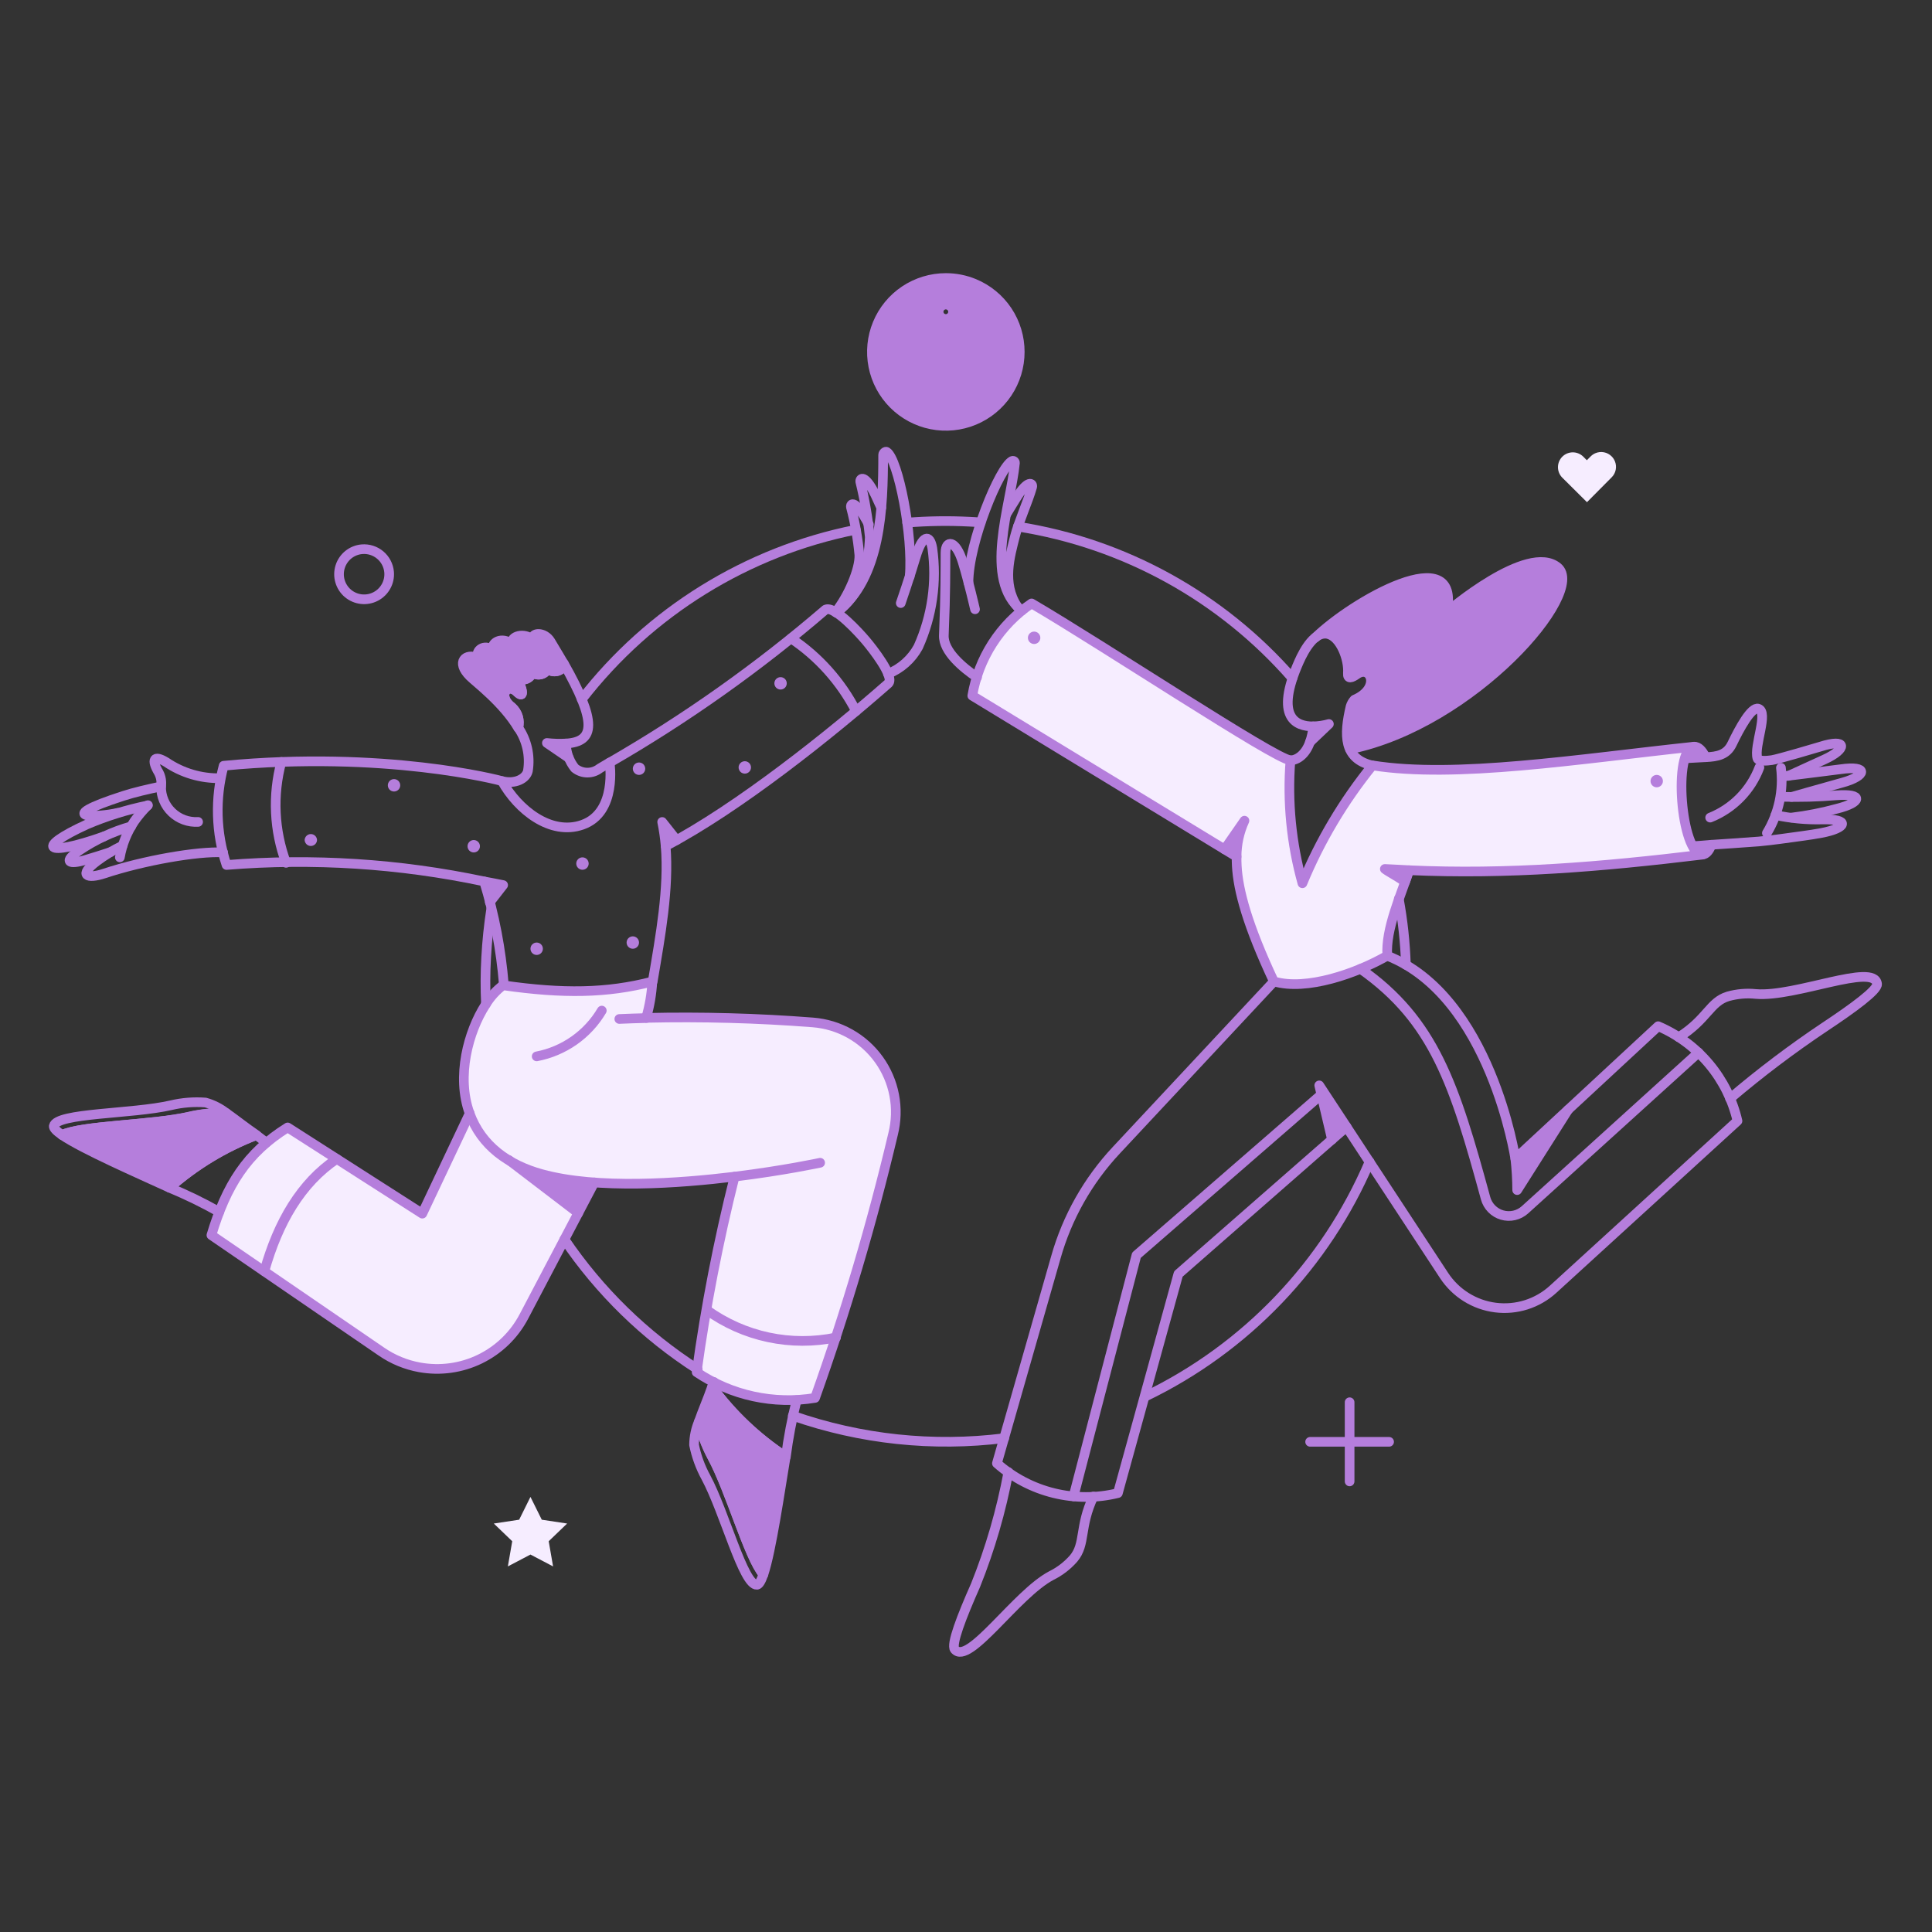 <svg width="154" height="154" viewBox="0 0 154 154" fill="none" xmlns="http://www.w3.org/2000/svg">
<rect x="0" y="0" width="154" height="154" fill="#333333" stroke="none"/>
<path d="M135.706 68.122C133.966 68.122 133.31 59.649 135.052 59.514C125.638 60.516 115.973 62.055 109.402 61.011C107.096 63.856 105.214 67.02 103.816 70.405C102.928 67.219 102.605 63.902 102.861 60.604C101.611 60.502 87.972 51.459 82.229 48.1C80.984 48.941 79.922 50.028 79.11 51.293C78.298 52.557 77.751 53.974 77.503 55.457L97.631 67.702L99.216 65.419C98.846 66.331 98.638 67.3 98.604 68.284C98.546 70.261 99.185 73.154 101.569 78.233C103.896 78.931 107.692 77.855 110.585 76.182C110.454 74.365 111.341 72.14 112.01 70.279C111.496 69.903 110.957 69.563 110.396 69.262C118.926 69.823 126.953 69.187 135.706 68.122Z" fill="#F6EDFF"/>
<path d="M64.793 81.485C60.372 81.139 55.936 81.017 51.503 81.121C51.78 80.179 51.945 79.208 51.997 78.228C48.362 79.173 44.843 79.202 40.161 78.534V78.475C37.986 79.914 36.087 85.016 37.451 88.766L33.676 96.739L22.916 89.874C19.674 91.895 18.045 94.484 16.852 98.454L30.419 107.745C31.329 108.369 32.361 108.794 33.447 108.991C34.533 109.188 35.648 109.153 36.72 108.887C37.791 108.622 38.794 108.133 39.663 107.453C40.532 106.772 41.246 105.915 41.76 104.938L46.093 96.694L40.624 92.517C41.426 92.985 42.288 93.344 43.185 93.582C47.649 94.818 54.177 94.324 58.568 93.786C57.277 98.923 56.267 104.126 55.544 109.373C58.313 111.236 61.689 111.969 64.981 111.424C67.44 104.531 69.518 97.508 71.205 90.387C71.457 89.374 71.485 88.318 71.288 87.293C71.09 86.267 70.672 85.297 70.061 84.45C69.451 83.603 68.664 82.899 67.754 82.387C66.844 81.875 65.833 81.567 64.793 81.485Z" fill="#F6EDFF"/>
<path d="M128.465 36.379C128.301 36.213 128.09 36.099 127.86 36.053C127.631 36.007 127.392 36.031 127.176 36.121C127.033 36.181 126.902 36.269 126.793 36.379L126.487 36.685L126.181 36.379C125.957 36.168 125.659 36.052 125.351 36.056C125.043 36.061 124.749 36.185 124.531 36.403C124.314 36.621 124.189 36.915 124.185 37.223C124.181 37.531 124.297 37.828 124.508 38.052L126.498 40.03L128.461 38.052C128.628 37.888 128.742 37.677 128.788 37.448C128.835 37.218 128.812 36.98 128.722 36.764C128.663 36.62 128.575 36.489 128.465 36.379Z" fill="#F6EDFF"/>
<path d="M45.206 121.441L43.185 121.136L42.283 119.318L41.382 121.136L39.361 121.441L40.83 122.852L40.481 124.859L42.283 123.913L44.086 124.859L43.737 122.852L45.206 121.441Z" fill="#F6EDFF"/>
<path d="M105.942 57.708L104.411 59.162C104.553 58.759 104.641 58.338 104.673 57.912C105.102 57.891 105.528 57.823 105.942 57.708Z" fill="#B57EDC"/>
<path d="M112.311 69.358C112.209 69.649 112.107 69.954 111.991 70.277C111.477 69.9 110.938 69.56 110.377 69.259C111.031 69.286 111.671 69.329 112.311 69.358Z" fill="#B57EDC"/>
<path d="M124.147 45.221C121.765 43.243 115.307 48.798 115.307 48.798C116.498 42.923 107.774 47.956 104.837 50.819C106.349 49.612 107.556 52.229 107.425 53.712C107.425 54.062 107.614 54.134 108.152 53.756C109.272 52.942 110.072 54.876 107.963 55.777C107.822 55.93 107.718 56.114 107.657 56.312C107.271 57.41 107.245 58.602 107.584 59.715C117.371 57.712 126.517 47.184 124.147 45.221Z" fill="#B57EDC"/>
<path d="M107.338 89.831L106.175 90.834L105.157 86.516L107.338 89.831Z" fill="#B57EDC"/>
<path d="M75.392 22.159C74.227 22.159 73.088 22.505 72.118 23.152C71.149 23.8 70.394 24.72 69.948 25.797C69.502 26.874 69.385 28.059 69.613 29.202C69.84 30.345 70.401 31.395 71.225 32.219C72.05 33.043 73.1 33.605 74.243 33.832C75.386 34.059 76.571 33.943 77.648 33.497C78.725 33.051 79.645 32.295 80.292 31.326C80.94 30.357 81.285 29.218 81.285 28.052C81.287 26.886 80.943 25.746 80.296 24.776C79.648 23.806 78.727 23.05 77.65 22.605C76.934 22.309 76.167 22.158 75.392 22.159ZM75.538 31.64C75.538 31.679 75.523 31.716 75.495 31.743C75.468 31.77 75.431 31.785 75.392 31.785C75.373 31.787 75.354 31.784 75.336 31.777C75.317 31.77 75.301 31.759 75.287 31.745C75.273 31.732 75.263 31.715 75.256 31.697C75.249 31.679 75.246 31.659 75.247 31.64V27.074C75.247 27.036 75.263 26.999 75.29 26.971C75.317 26.944 75.354 26.929 75.392 26.929C75.412 26.928 75.431 26.931 75.449 26.938C75.468 26.944 75.484 26.955 75.498 26.969C75.511 26.983 75.522 26.999 75.529 27.017C75.536 27.035 75.539 27.055 75.538 27.074V31.64ZM74.985 24.865C74.99 24.758 75.036 24.657 75.113 24.583C75.19 24.509 75.293 24.468 75.4 24.468C75.507 24.468 75.609 24.509 75.687 24.583C75.764 24.657 75.81 24.758 75.814 24.865C75.81 24.971 75.764 25.072 75.687 25.146C75.609 25.22 75.507 25.262 75.4 25.262C75.293 25.262 75.19 25.22 75.113 25.146C75.036 25.072 74.99 24.971 74.985 24.865Z" fill="#B57EDC"/>
<path d="M40.539 92.462L46.094 96.693L47.388 94.251C44.998 94.189 42.654 93.577 40.539 92.462Z" fill="#B57EDC"/>
<path d="M45.337 60.415L43.592 59.238C44.094 59.299 44.599 59.318 45.105 59.296C45.144 59.676 45.222 60.051 45.337 60.415Z" fill="#B57EDC"/>
<path d="M99.195 65.417C98.825 66.329 98.618 67.298 98.583 68.282L97.609 67.685L99.195 65.417Z" fill="#B57EDC"/>
<path d="M52.782 65.519C52.912 66.153 53.004 66.795 53.059 67.439C53.335 67.308 53.64 67.148 53.946 66.988L52.782 65.519Z" fill="#B57EDC"/>
<path d="M56.751 110.565C56.418 111.525 55.995 112.485 55.705 113.327C55.931 114.295 56.283 115.229 56.751 116.105C58.22 118.824 59.689 124.161 60.852 125.498C61.492 123.594 62.175 118.81 62.626 116.119C60.356 114.628 58.368 112.748 56.751 110.565Z" fill="#B57EDC"/>
<path d="M18.045 88.725C17.053 88.682 16.06 88.775 15.093 89.001C12.069 89.7 6.529 89.7 4.944 90.47C6.602 91.604 11.036 93.538 13.508 94.673C15.552 92.87 17.901 91.447 20.445 90.47C19.587 89.888 18.772 89.234 18.045 88.725Z" fill="#B57EDC"/>
<path d="M43.883 51.126C43.404 50.34 42.353 50.384 42.459 50.98C41.805 50.399 40.671 50.674 40.801 51.344C40.016 50.704 39.1 51.213 39.288 51.824C38.606 51.3 37.864 51.824 38.097 52.449C37.123 52.027 36.308 52.755 37.457 53.903C37.952 54.397 40.103 55.996 41.31 58.017C41.384 57.727 41.377 57.421 41.29 57.134C41.203 56.847 41.039 56.589 40.815 56.389C39.623 55.487 40.437 54.412 41.193 55.153C41.862 55.807 41.645 54.847 41.164 53.989C41.264 54.075 41.383 54.135 41.512 54.163C41.641 54.19 41.774 54.185 41.9 54.148C42.026 54.11 42.141 54.041 42.233 53.948C42.326 53.854 42.393 53.739 42.429 53.612C42.525 53.684 42.635 53.735 42.752 53.76C42.868 53.785 42.989 53.784 43.106 53.758C43.222 53.732 43.332 53.68 43.426 53.608C43.521 53.535 43.599 53.442 43.654 53.336C44.19 53.713 44.919 53.481 44.948 52.914C44.625 52.36 44.262 51.749 43.883 51.126Z" fill="#B57EDC"/>
<path d="M40.105 70.55L39.044 71.917C38.899 71.35 38.753 70.797 38.593 70.26C39.085 70.347 40.105 70.55 40.105 70.55Z" fill="#B57EDC"/>
<path d="M25.271 66.958C25.266 67.086 25.212 67.207 25.12 67.295C25.028 67.384 24.905 67.433 24.777 67.433C24.649 67.433 24.527 67.384 24.435 67.295C24.343 67.207 24.288 67.086 24.283 66.958C24.288 66.831 24.343 66.71 24.435 66.621C24.527 66.533 24.649 66.483 24.777 66.483C24.905 66.483 25.028 66.533 25.12 66.621C25.212 66.71 25.266 66.831 25.271 66.958Z" fill="#B57EDC"/>
<path d="M31.902 62.597C31.902 62.662 31.89 62.726 31.865 62.786C31.84 62.846 31.803 62.901 31.758 62.947C31.712 62.992 31.657 63.029 31.597 63.054C31.537 63.078 31.473 63.091 31.408 63.091C31.343 63.091 31.279 63.078 31.219 63.054C31.159 63.029 31.104 62.992 31.058 62.947C31.012 62.901 30.976 62.846 30.951 62.786C30.926 62.726 30.914 62.662 30.914 62.597C30.914 62.466 30.966 62.34 31.058 62.247C31.151 62.155 31.277 62.102 31.408 62.102C31.539 62.102 31.665 62.155 31.758 62.247C31.85 62.34 31.902 62.466 31.902 62.597Z" fill="#B57EDC"/>
<path d="M38.257 67.454C38.257 67.585 38.205 67.711 38.112 67.804C38.019 67.896 37.893 67.949 37.762 67.949C37.631 67.949 37.505 67.896 37.412 67.804C37.319 67.711 37.267 67.585 37.267 67.454C37.267 67.323 37.319 67.197 37.412 67.104C37.505 67.011 37.631 66.959 37.762 66.959C37.893 66.959 38.019 67.011 38.112 67.104C38.205 67.197 38.257 67.323 38.257 67.454Z" fill="#B57EDC"/>
<path d="M46.923 68.835C46.923 68.966 46.87 69.092 46.778 69.184C46.685 69.277 46.559 69.329 46.428 69.329C46.297 69.329 46.171 69.277 46.078 69.184C45.985 69.092 45.933 68.966 45.933 68.835C45.933 68.703 45.985 68.578 46.078 68.485C46.171 68.392 46.297 68.34 46.428 68.34C46.559 68.34 46.685 68.392 46.778 68.485C46.87 68.578 46.923 68.703 46.923 68.835Z" fill="#B57EDC"/>
<path d="M51.432 61.273C51.432 61.404 51.38 61.53 51.287 61.623C51.194 61.716 51.068 61.768 50.937 61.768C50.806 61.768 50.68 61.716 50.587 61.623C50.495 61.53 50.442 61.404 50.442 61.273C50.442 61.142 50.495 61.016 50.587 60.923C50.68 60.83 50.806 60.778 50.937 60.778C51.068 60.778 51.194 60.83 51.287 60.923C51.38 61.016 51.432 61.142 51.432 61.273Z" fill="#B57EDC"/>
<path d="M59.863 61.171C59.863 61.236 59.85 61.3 59.826 61.36C59.801 61.42 59.764 61.475 59.718 61.521C59.673 61.567 59.618 61.603 59.558 61.628C59.498 61.653 59.434 61.666 59.369 61.666C59.304 61.666 59.24 61.653 59.18 61.628C59.12 61.603 59.065 61.567 59.019 61.521C58.973 61.475 58.937 61.42 58.912 61.36C58.887 61.3 58.874 61.236 58.874 61.171C58.874 61.04 58.927 60.914 59.019 60.822C59.112 60.729 59.238 60.677 59.369 60.677C59.5 60.677 59.626 60.729 59.718 60.822C59.811 60.914 59.863 61.04 59.863 61.171Z" fill="#B57EDC"/>
<path d="M62.713 54.469C62.713 54.6 62.661 54.726 62.569 54.819C62.476 54.911 62.35 54.963 62.219 54.963C62.088 54.963 61.962 54.911 61.869 54.819C61.777 54.726 61.725 54.6 61.725 54.469C61.725 54.338 61.777 54.212 61.869 54.119C61.962 54.027 62.088 53.975 62.219 53.975C62.35 53.975 62.476 54.027 62.569 54.119C62.661 54.212 62.713 54.338 62.713 54.469Z" fill="#B57EDC"/>
<path d="M43.273 75.624C43.273 75.689 43.26 75.754 43.235 75.814C43.21 75.874 43.174 75.928 43.128 75.974C43.082 76.02 43.027 76.056 42.967 76.081C42.907 76.106 42.843 76.119 42.778 76.119C42.713 76.119 42.649 76.106 42.589 76.081C42.529 76.056 42.474 76.02 42.428 75.974C42.383 75.928 42.346 75.874 42.321 75.814C42.297 75.754 42.284 75.689 42.284 75.624C42.284 75.493 42.336 75.367 42.428 75.275C42.521 75.182 42.647 75.13 42.778 75.13C42.909 75.13 43.035 75.182 43.128 75.275C43.22 75.367 43.273 75.493 43.273 75.624Z" fill="#B57EDC"/>
<path d="M50.936 75.13C50.936 75.262 50.884 75.388 50.791 75.48C50.698 75.573 50.572 75.625 50.441 75.625C50.31 75.625 50.184 75.573 50.091 75.48C49.998 75.388 49.946 75.262 49.946 75.13C49.946 74.999 49.998 74.873 50.091 74.781C50.184 74.688 50.31 74.636 50.441 74.636C50.572 74.636 50.698 74.688 50.791 74.781C50.884 74.873 50.936 74.999 50.936 75.13Z" fill="#B57EDC"/>
<path d="M135.953 60.357C135.444 60.386 134.543 60.43 134.339 60.444C134.717 59.238 135.388 59.223 135.953 60.357Z" fill="#B57EDC"/>
<path d="M136.419 67.337C136.055 68.326 135.459 68.369 134.95 67.453C135.372 67.427 135.881 67.38 136.419 67.337Z" fill="#B57EDC"/>
<path d="M82.925 50.819C82.928 50.886 82.917 50.953 82.893 51.015C82.869 51.077 82.833 51.134 82.787 51.182C82.741 51.23 82.686 51.268 82.624 51.294C82.563 51.321 82.497 51.334 82.43 51.334C82.364 51.334 82.298 51.321 82.236 51.294C82.175 51.268 82.12 51.23 82.073 51.182C82.027 51.134 81.991 51.077 81.967 51.015C81.944 50.953 81.933 50.886 81.935 50.819C81.941 50.692 81.995 50.571 82.087 50.482C82.179 50.393 82.302 50.344 82.43 50.344C82.558 50.344 82.681 50.393 82.773 50.482C82.866 50.571 82.92 50.692 82.925 50.819Z" fill="#B57EDC"/>
<path d="M132.551 62.262C132.551 62.393 132.499 62.518 132.406 62.611C132.314 62.704 132.188 62.756 132.057 62.756C131.926 62.756 131.8 62.704 131.708 62.611C131.615 62.518 131.563 62.393 131.563 62.262C131.563 62.131 131.615 62.005 131.708 61.912C131.8 61.82 131.926 61.768 132.057 61.768C132.188 61.768 132.314 61.82 132.406 61.912C132.499 62.005 132.551 62.131 132.551 62.262Z" fill="#B57EDC"/>
<path d="M120.933 94.862C120.929 94.026 120.88 93.192 120.788 92.361L124.99 88.464L120.933 94.862Z" fill="#B57EDC"/>
<path d="M80.046 114.637C74.365 115.347 68.598 114.734 63.193 112.849" stroke="#B57EDC" stroke-width="0.769" stroke-linecap="round" stroke-linejoin="round"/>
<path d="M109.17 92.606C105.666 100.814 99.3 107.469 91.256 111.335" stroke="#B57EDC" stroke-width="0.769" stroke-linecap="round" stroke-linejoin="round"/>
<path d="M111.497 71.641C111.819 73.378 112.008 75.138 112.064 76.904" stroke="#B57EDC" stroke-width="0.769" stroke-linecap="round" stroke-linejoin="round"/>
<path d="M81.136 41.977C89.623 43.311 97.37 47.589 103.019 54.061" stroke="#B57EDC" stroke-width="0.769" stroke-linecap="round" stroke-linejoin="round"/>
<path d="M72.31 41.658C73.964 41.525 75.626 41.501 77.284 41.585C77.575 41.601 77.88 41.614 78.171 41.644" stroke="#B57EDC" stroke-width="0.769" stroke-linecap="round" stroke-linejoin="round"/>
<path d="M46.37 55.748C51.784 48.758 59.539 43.956 68.21 42.226" stroke="#B57EDC" stroke-width="0.769" stroke-linecap="round" stroke-linejoin="round"/>
<path d="M38.736 80.031C38.677 78.8 38.682 77.567 38.751 76.337C38.821 75.027 38.957 73.722 39.158 72.426" stroke="#B57EDC" stroke-width="0.769" stroke-linecap="round" stroke-linejoin="round"/>
<path d="M55.617 109.155C51.408 106.456 47.791 102.929 44.988 98.788" stroke="#B57EDC" stroke-width="0.769" stroke-linecap="round" stroke-linejoin="round"/>
<path d="M104.677 57.9C105.1 57.887 105.52 57.824 105.927 57.711L104.415 59.151" stroke="#B57EDC" stroke-width="0.769" stroke-linecap="round" stroke-linejoin="round"/>
<path d="M142.57 61.84L145.434 60.532C147.251 59.703 147.271 58.819 145.1 59.514C144.968 59.556 141.741 60.515 141.232 60.59C140.839 60.647 140.16 60.705 140.084 60.444C139.792 59.449 141.002 56.761 140.157 56.489C139.605 56.312 138.662 58.047 138.063 59.295C137.643 60.169 136.915 60.313 135.954 60.357" stroke="#B57EDC" stroke-width="0.769" stroke-linecap="round" stroke-linejoin="round"/>
<path d="M142.046 61.898C142.046 61.898 146.409 61.363 146.7 61.317C148.966 60.987 148.808 61.843 146.874 62.378C145.027 62.889 142.803 63.526 142.803 63.526" stroke="#B57EDC" stroke-width="0.769" stroke-linecap="round" stroke-linejoin="round"/>
<path d="M142.046 63.513C143.478 63.556 144.909 63.517 146.336 63.397C148.618 63.218 148.371 63.978 146.438 64.458C145.245 64.784 144.03 65.022 142.803 65.171" stroke="#B57EDC" stroke-width="0.769" stroke-linecap="round" stroke-linejoin="round"/>
<path d="M136.419 67.337C136.419 67.337 139.574 67.13 140.185 67.075C141.362 66.968 142.571 66.781 143.748 66.624C144.229 66.559 144.709 66.483 145.187 66.395C147.225 66.012 147.528 65.256 145.216 65.319C143.976 65.348 142.736 65.231 141.523 64.97" stroke="#B57EDC" stroke-width="0.769" stroke-linecap="round" stroke-linejoin="round"/>
<path d="M141.959 61.2C142.18 63.011 141.786 64.844 140.839 66.404" stroke="#B57EDC" stroke-width="0.769" stroke-linecap="round" stroke-linejoin="round"/>
<path d="M140.243 61.172C139.902 62.075 139.377 62.896 138.701 63.585C138.025 64.273 137.213 64.813 136.317 65.171" stroke="#B57EDC" stroke-width="0.769" stroke-linecap="round" stroke-linejoin="round"/>
<path d="M112.32 69.364C112.218 69.655 112.117 69.96 112 70.282C111.244 69.774 110.603 69.445 110.386 69.265C111.041 69.291 111.68 69.335 112.32 69.364Z" stroke="#B57EDC" stroke-width="0.769" stroke-linecap="round" stroke-linejoin="round"/>
<path d="M97.611 67.7L99.196 65.417C98.784 66.317 98.57 67.294 98.568 68.283" stroke="#B57EDC" stroke-width="0.769" stroke-linecap="round" stroke-linejoin="round"/>
<path d="M102.862 60.604C103.387 60.604 104.067 60.153 104.417 59.15C104.558 58.746 104.646 58.326 104.679 57.9C103.312 57.914 101.557 57.211 103.545 52.738C103.973 51.777 104.803 50.307 105.835 50.532C106.838 50.752 107.527 52.528 107.442 53.67C107.408 54.16 107.748 54.04 108.152 53.753C109.278 52.948 110.071 54.872 107.962 55.774C107.822 55.927 107.718 56.11 107.656 56.309C107.112 58.605 107.093 60.496 109.401 61.021" stroke="#B57EDC" stroke-width="0.769" stroke-linecap="round" stroke-linejoin="round"/>
<path d="M104.851 50.82C107.788 47.955 116.513 42.924 115.321 48.798C115.321 48.798 121.775 43.245 124.161 45.221C126.533 47.185 117.399 57.711 107.614 59.718" stroke="#B57EDC" stroke-width="0.769" stroke-linecap="round" stroke-linejoin="round"/>
<path d="M135.706 68.122C133.985 68.122 133.31 59.649 135.052 59.514C125.715 60.509 116.032 62.066 109.403 61.011C107.096 63.856 105.214 67.02 103.816 70.405C102.928 67.219 102.605 63.902 102.862 60.604C101.612 60.502 87.972 51.459 82.229 48.1C80.984 48.941 79.923 50.028 79.111 51.293C78.298 52.557 77.751 53.974 77.503 55.457L98.57 68.284C98.565 68.519 98.57 68.765 98.584 69.028C98.691 70.978 99.438 73.756 101.538 78.227C104.137 79.003 108.164 77.575 110.583 76.177C110.43 74.052 111.668 71.371 112.323 69.366C120.145 69.723 127.615 69.103 135.706 68.122Z" stroke="#B57EDC" stroke-width="0.769" stroke-linecap="round" stroke-linejoin="round"/>
<path d="M101.55 78.227L88.988 91.677C86.719 94.1 85.063 97.032 84.161 100.227L79.464 116.643C80.76 117.787 82.314 118.601 83.994 119.014C85.673 119.428 87.427 119.428 89.107 119.015L93.928 101.549C108.196 89.06 105.752 91.195 107.335 89.829L115.114 101.68C115.572 102.374 116.174 102.961 116.88 103.401C117.586 103.841 118.378 104.122 119.203 104.226C120.028 104.33 120.866 104.254 121.659 104.003C122.452 103.751 123.18 103.331 123.795 102.77L138.495 89.35C138.109 87.683 137.335 86.131 136.237 84.819C135.139 83.507 133.747 82.472 132.174 81.799L120.785 92.36C120.785 92.36 118.821 79.405 110.563 76.177" stroke="#B57EDC" stroke-width="0.769" stroke-linecap="round" stroke-linejoin="round"/>
<path d="M106.175 90.834L105.157 86.516L107.338 89.831" stroke="#B57EDC" stroke-width="0.769" stroke-linecap="round" stroke-linejoin="round"/>
<path d="M80.38 117.341C79.807 120.425 78.93 123.445 77.763 126.356C76.655 128.856 75.787 131.094 76.105 131.475C77.218 132.806 81.003 127.057 83.812 125.586C84.481 125.254 85.079 124.794 85.572 124.233C86.558 123.069 86.007 121.718 87.156 119.289" stroke="#B57EDC" stroke-width="0.769" stroke-linecap="round" stroke-linejoin="round"/>
<path d="M137.902 87.562C140.31 85.513 142.834 83.605 145.463 81.848C147.746 80.335 149.68 78.911 149.621 78.431C149.416 76.715 143.108 79.496 139.967 79.231C139.22 79.153 138.465 79.217 137.742 79.42C136.288 79.859 136.099 81.237 133.816 82.677" stroke="#B57EDC" stroke-width="0.769" stroke-linecap="round" stroke-linejoin="round"/>
<path d="M77.196 46.442C77.196 43.228 79.695 37.235 80.671 36.744C80.71 36.726 80.754 36.725 80.794 36.739C80.834 36.754 80.867 36.784 80.885 36.822C80.898 36.847 80.903 36.876 80.901 36.904C80.566 40.337 78.339 46.201 81.443 48.671" stroke="#B57EDC" stroke-width="0.769" stroke-linecap="round" stroke-linejoin="round"/>
<path d="M77.879 53.988C76.76 53.232 75.18 51.922 75.233 50.644C75.379 47.111 75.357 45.453 75.364 44.057C75.369 43.024 76.181 42.994 76.731 44.784C77.213 46.353 77.719 48.564 77.719 48.564" stroke="#B57EDC" stroke-width="0.769" stroke-linecap="round" stroke-linejoin="round"/>
<path d="M80.22 40.975C80.526 40.466 80.858 39.941 80.991 39.725C81.963 38.144 82.353 38.531 82.27 38.823C81.947 39.967 81.165 41.687 80.904 42.749C80.513 44.311 79.849 46.491 81.087 48.346" stroke="#B57EDC" stroke-width="0.769" stroke-linecap="round" stroke-linejoin="round"/>
<path d="M65.374 92.683C65.374 92.683 62.48 93.308 58.569 93.788" stroke="#B57EDC" stroke-width="0.769" stroke-linecap="round" stroke-linejoin="round"/>
<path d="M38.693 80.103C39.07 79.474 39.569 78.925 40.16 78.489V78.547C44.843 79.216 48.362 79.187 51.997 78.241C51.945 79.222 51.779 80.193 51.503 81.135C55.936 81.033 60.371 81.155 64.793 81.498C65.832 81.579 66.842 81.885 67.751 82.396C68.66 82.907 69.447 83.61 70.056 84.456C70.665 85.303 71.082 86.272 71.278 87.296C71.474 88.321 71.444 89.375 71.19 90.387C69.506 97.51 67.428 104.534 64.967 111.427C61.675 111.973 58.299 111.24 55.53 109.377C56.253 104.13 57.263 98.926 58.554 93.79C54.164 94.325 47.636 94.817 43.171 93.586C40.526 92.857 38.369 91.334 37.431 88.744C36.361 85.805 37.325 82.24 38.693 80.103Z" stroke="#B57EDC" stroke-width="0.769" stroke-linecap="round" stroke-linejoin="round"/>
<path d="M51.517 81.15C50.79 81.165 50.078 81.194 49.365 81.223" stroke="#B57EDC" stroke-width="0.769" stroke-linecap="round" stroke-linejoin="round"/>
<path d="M47.375 94.251L41.758 104.939C40.984 106.411 39.76 107.598 38.265 108.327C36.77 109.056 35.081 109.288 33.444 108.991C32.358 108.794 31.326 108.37 30.416 107.745L16.852 98.454C18.046 94.48 19.677 91.89 22.928 89.868L33.661 96.74L37.442 88.742" stroke="#B57EDC" stroke-width="0.769" stroke-linecap="round" stroke-linejoin="round"/>
<path d="M40.553 92.462L46.093 96.693" stroke="#B57EDC" stroke-width="0.769" stroke-linecap="round" stroke-linejoin="round"/>
<path d="M45.337 60.415L43.592 59.223C44.095 59.279 44.601 59.294 45.106 59.266" stroke="#B57EDC" stroke-width="0.769" stroke-linecap="round" stroke-linejoin="round"/>
<path d="M48.595 60.779C48.333 60.939 48.071 61.085 47.81 61.244C47.525 61.468 47.174 61.588 46.812 61.585C46.451 61.583 46.101 61.457 45.82 61.23C45.374 60.671 45.124 59.981 45.109 59.267C47.448 59.13 47.591 57.557 44.947 52.898C44.919 53.034 44.856 53.16 44.764 53.263C44.672 53.366 44.554 53.443 44.423 53.486C44.291 53.529 44.151 53.536 44.016 53.507C43.88 53.478 43.755 53.413 43.653 53.32C43.601 53.429 43.525 53.525 43.43 53.6C43.336 53.675 43.225 53.728 43.108 53.755C42.99 53.781 42.868 53.781 42.75 53.753C42.632 53.726 42.523 53.672 42.428 53.596C42.392 53.723 42.325 53.838 42.233 53.932C42.14 54.025 42.026 54.094 41.9 54.132C41.773 54.169 41.64 54.175 41.511 54.147C41.383 54.12 41.263 54.06 41.163 53.974C41.658 54.832 41.861 55.791 41.193 55.137C40.436 54.396 39.622 55.486 40.815 56.374C41.039 56.574 41.203 56.832 41.29 57.119C41.377 57.406 41.384 57.711 41.31 58.002C41.999 59.008 42.275 60.241 42.08 61.446C41.949 62.058 41.076 62.536 40.013 62.26C41.281 64.538 43.891 66.638 46.429 65.741C49.222 64.757 48.595 60.779 48.595 60.779Z" stroke="#B57EDC" stroke-width="0.769" stroke-linecap="round" stroke-linejoin="round"/>
<path d="M66.662 48.83C70.253 46.113 70.395 40.37 70.395 36.252C70.395 36.121 70.583 35.946 70.685 36.023C71.593 36.613 72.802 42.737 72.511 45.959" stroke="#B57EDC" stroke-width="0.769" stroke-linecap="round" stroke-linejoin="round"/>
<path d="M70.783 53.713C71.814 53.298 72.667 52.537 73.197 51.561C74.304 49.096 74.692 46.369 74.315 43.694C74.118 42.532 73.515 42.632 72.992 44.392C72.526 45.962 71.8 48.071 71.8 48.071" stroke="#B57EDC" stroke-width="0.769" stroke-linecap="round" stroke-linejoin="round"/>
<path d="M66.601 48.792C67.602 47.567 68.544 45.394 68.501 44.246C68.383 42.96 68.159 41.686 67.832 40.437C67.766 40.131 68.148 39.723 69.257 41.814" stroke="#B57EDC" stroke-width="0.769" stroke-linecap="round" stroke-linejoin="round"/>
<path d="M53.059 67.439C53.004 66.794 52.912 66.153 52.782 65.519L53.929 66.968" stroke="#B57EDC" stroke-width="0.769" stroke-linecap="round" stroke-linejoin="round"/>
<path d="M52.012 78.242H52.027C52.652 74.549 53.335 70.812 53.059 67.439C58.865 64.393 66.246 58.489 70.814 54.469C71.333 53.951 69.518 51.657 69.019 51.068C68.507 50.464 66.505 48.241 65.799 48.594C60.461 53.183 54.706 57.262 48.609 60.779" stroke="#B57EDC" stroke-width="0.769" stroke-linecap="round" stroke-linejoin="round"/>
<path d="M63.499 111.612C63.124 113.097 62.837 114.602 62.641 116.12C60.365 114.63 58.376 112.744 56.766 110.551C56.824 110.424 56.873 110.293 56.911 110.158" stroke="#B57EDC" stroke-width="0.769" stroke-linecap="round" stroke-linejoin="round"/>
<path d="M56.752 116.102C56.283 115.226 55.931 114.292 55.705 113.324C55.458 113.909 55.328 114.537 55.323 115.172C55.506 116.077 55.824 116.949 56.268 117.759C57.766 120.551 59.263 126.397 60.34 126.324C60.499 126.309 60.674 126.004 60.848 125.495C59.703 124.16 58.235 118.824 56.752 116.102Z" stroke="#B57EDC" stroke-width="0.769" stroke-linecap="round" stroke-linejoin="round"/>
<path d="M56.751 110.565C56.418 111.525 55.995 112.485 55.705 113.327C55.931 114.295 56.283 115.229 56.751 116.105C58.22 118.824 59.689 124.161 60.852 125.498C61.492 123.594 62.175 118.81 62.626 116.119C60.356 114.628 58.368 112.748 56.751 110.565Z" stroke="#B57EDC" stroke-width="0.769" stroke-linecap="round" stroke-linejoin="round"/>
<path d="M17.478 96.606C16.195 95.882 14.869 95.236 13.508 94.672C15.546 92.873 17.891 91.455 20.43 90.484C20.823 90.746 20.881 90.848 21.259 91.066" stroke="#B57EDC" stroke-width="0.769" stroke-linecap="round" stroke-linejoin="round"/>
<path d="M16.373 87.882C15.451 87.812 14.524 87.886 13.624 88.1C10.542 88.812 4.493 88.696 4.287 89.757C4.258 89.917 4.506 90.165 4.942 90.47C6.527 89.699 12.066 89.699 15.105 89.016C16.072 88.788 17.065 88.695 18.057 88.74C17.56 88.343 16.986 88.051 16.373 87.882Z" stroke="#B57EDC" stroke-width="0.769" stroke-linecap="round" stroke-linejoin="round"/>
<path d="M18.045 88.725C17.053 88.682 16.06 88.775 15.093 89.001C12.069 89.7 6.529 89.7 4.944 90.47C6.602 91.604 11.036 93.538 13.508 94.673C15.552 92.87 17.901 91.447 20.445 90.47C19.587 89.888 18.772 89.234 18.045 88.725Z" stroke="#B57EDC" stroke-width="0.769" stroke-linecap="round" stroke-linejoin="round"/>
<path d="M8.812 67.918C8.152 68.138 7.489 68.346 6.822 68.544C5.484 68.948 4.99 68.704 6.328 67.788C7.593 66.929 8.989 66.281 10.461 65.868" stroke="#B57EDC" stroke-width="0.769" stroke-linecap="round" stroke-linejoin="round"/>
<path d="M11.793 64.182C11.389 64.576 11.023 65.008 10.701 65.471C10.123 66.337 9.732 67.315 9.553 68.34" stroke="#B57EDC" stroke-width="0.769" stroke-linecap="round" stroke-linejoin="round"/>
<path d="M8.303 66.668C3.461 68.369 2.853 67.576 6.907 65.723C8.471 65.053 10.1 64.545 11.767 64.206" stroke="#B57EDC" stroke-width="0.769" stroke-linecap="round" stroke-linejoin="round"/>
<path d="M17.786 67.947C15.761 67.834 11.438 68.589 8.303 69.631C6.936 70.082 6.205 69.784 7.722 68.642C8.36 68.165 9.045 67.752 9.765 67.409" stroke="#B57EDC" stroke-width="0.769" stroke-linecap="round" stroke-linejoin="round"/>
<path d="M9.393 64.792C7.765 65.17 4.055 65.31 9.83 63.44C10.731 63.148 11.819 62.904 12.839 62.684C12.897 62.305 12.831 61.917 12.65 61.579C12.038 60.553 12.245 60.137 13.247 60.75C14.518 61.615 16.028 62.062 17.565 62.03" stroke="#B57EDC" stroke-width="0.769" stroke-linecap="round" stroke-linejoin="round"/>
<path d="M12.839 62.683C12.833 63.066 12.906 63.448 13.054 63.802C13.201 64.156 13.421 64.477 13.698 64.742C13.975 65.008 14.304 65.214 14.664 65.347C15.024 65.48 15.408 65.537 15.791 65.514" stroke="#B57EDC" stroke-width="0.769" stroke-linecap="round" stroke-linejoin="round"/>
<path d="M44.945 52.913C44.916 53.48 44.189 53.713 43.651 53.334C43.596 53.441 43.518 53.533 43.423 53.606C43.329 53.679 43.219 53.731 43.103 53.757C42.986 53.783 42.865 53.784 42.748 53.759C42.631 53.733 42.522 53.683 42.426 53.611C42.39 53.737 42.322 53.852 42.23 53.946C42.137 54.039 42.023 54.107 41.897 54.145C41.771 54.182 41.637 54.188 41.509 54.16C41.38 54.133 41.261 54.074 41.161 53.988C41.641 54.846 41.859 55.806 41.19 55.151C40.434 54.41 39.623 55.483 40.812 56.387C41.036 56.588 41.2 56.845 41.287 57.133C41.374 57.42 41.381 57.725 41.306 58.016C40.1 55.995 37.948 54.396 37.454 53.902C36.306 52.754 37.119 52.026 38.094 52.447C37.864 51.822 38.603 51.3 39.285 51.822C39.096 51.21 40.013 50.703 40.797 51.342C40.667 50.673 41.801 50.397 42.455 50.979C42.353 50.383 43.403 50.337 43.88 51.124C44.263 51.748 44.945 52.913 44.945 52.913Z" stroke="#B57EDC" stroke-width="0.769" stroke-linecap="round" stroke-linejoin="round"/>
<path d="M39.042 71.917L40.105 70.55C39.582 70.449 39.088 70.346 38.593 70.26" stroke="#B57EDC" stroke-width="0.769" stroke-linecap="round" stroke-linejoin="round"/>
<path d="M40.016 62.262C39.827 62.19 30.679 59.805 17.827 61.038C17.13 63.641 17.21 66.39 18.056 68.948C24.929 68.389 31.846 68.831 38.591 70.259C39.41 72.938 39.936 75.697 40.161 78.489" stroke="#B57EDC" stroke-width="0.769" stroke-linecap="round" stroke-linejoin="round"/>
<path d="M31.015 45.599C31.049 45.992 30.966 46.388 30.775 46.734C30.585 47.081 30.296 47.363 29.945 47.545C29.594 47.728 29.197 47.802 28.804 47.758C28.411 47.715 28.039 47.556 27.736 47.302C27.434 47.048 27.213 46.709 27.103 46.33C26.992 45.95 26.997 45.546 27.116 45.169C27.235 44.792 27.463 44.458 27.771 44.211C28.08 43.964 28.454 43.813 28.849 43.779C29.377 43.734 29.901 43.901 30.307 44.242C30.713 44.583 30.968 45.07 31.015 45.599Z" stroke="#B57EDC" stroke-width="0.769" stroke-linecap="round" stroke-linejoin="round"/>
<path d="M110.726 114.928H104.43" stroke="#B57EDC" stroke-width="0.769" stroke-linecap="round" stroke-linejoin="round"/>
<path d="M107.578 118.083V111.772" stroke="#B57EDC" stroke-width="0.769" stroke-linecap="round" stroke-linejoin="round"/>
<path d="M22.426 60.735C21.714 63.39 21.847 66.2 22.804 68.777" stroke="#B57EDC" stroke-width="0.769" stroke-linecap="round" stroke-linejoin="round"/>
<path d="M63.065 50.892C65.25 52.353 67.029 54.345 68.236 56.681" stroke="#B57EDC" stroke-width="0.769" stroke-linecap="round" stroke-linejoin="round"/>
<path d="M135.953 60.357C135.444 60.386 134.543 60.43 134.339 60.444C134.717 59.238 135.388 59.223 135.953 60.357Z" stroke="#B57EDC" stroke-width="0.769" stroke-linecap="round" stroke-linejoin="round"/>
<path d="M136.419 67.337C136.055 68.326 135.459 68.369 134.95 67.453C135.372 67.427 135.881 67.38 136.419 67.337Z" stroke="#B57EDC" stroke-width="0.769" stroke-linecap="round" stroke-linejoin="round"/>
<path d="M108.443 77.224C114.332 81.356 115.943 86.458 118.417 95.515C118.504 95.831 118.67 96.119 118.9 96.353C119.13 96.587 119.415 96.758 119.73 96.85C120.044 96.942 120.377 96.952 120.697 96.879C121.016 96.806 121.312 96.652 121.555 96.433L135.388 83.899" stroke="#B57EDC" stroke-width="0.769" stroke-linecap="round" stroke-linejoin="round"/>
<path d="M85.571 119.275L90.587 100.053L105.331 87.242" stroke="#B57EDC" stroke-width="0.769" stroke-linecap="round" stroke-linejoin="round"/>
<path d="M47.969 80.554C47.413 81.496 46.662 82.308 45.767 82.938C44.872 83.567 43.853 83.998 42.778 84.204" stroke="#B57EDC" stroke-width="0.769" stroke-linecap="round" stroke-linejoin="round"/>
<path d="M56.33 104.414C57.801 105.476 59.478 106.22 61.253 106.598C63.028 106.976 64.862 106.981 66.639 106.611" stroke="#B57EDC" stroke-width="0.769" stroke-linecap="round" stroke-linejoin="round"/>
<path d="M26.842 92.377C23.993 94.296 22.173 97.408 21.07 101.331" stroke="#B57EDC" stroke-width="0.769" stroke-linecap="round" stroke-linejoin="round"/>
<path d="M124.99 88.464L120.934 94.862C120.93 94.026 120.881 93.192 120.789 92.361" stroke="#B57EDC" stroke-width="0.769" stroke-linecap="round" stroke-linejoin="round"/>
<path d="M66.666 48.83C68.75 47.259 69.257 44.927 69.33 42.804C69.181 41.32 68.928 39.848 68.574 38.399C68.528 38.108 68.937 37.759 69.766 39.431L70.246 40.475" stroke="#B57EDC" stroke-width="0.769" stroke-linecap="round" stroke-linejoin="round"/>
<path d="M75.392 22.159C74.227 22.159 73.088 22.505 72.118 23.152C71.149 23.8 70.394 24.72 69.948 25.797C69.502 26.874 69.385 28.059 69.613 29.202C69.84 30.345 70.401 31.395 71.225 32.219C72.05 33.043 73.1 33.605 74.243 33.832C75.386 34.059 76.571 33.943 77.648 33.497C78.725 33.051 79.645 32.295 80.292 31.326C80.94 30.357 81.285 29.218 81.285 28.052C81.287 26.886 80.943 25.746 80.296 24.776C79.648 23.806 78.727 23.05 77.65 22.605C76.934 22.309 76.167 22.158 75.392 22.159Z" stroke="#B57EDC" stroke-width="0.769" stroke-linejoin="round"/>
<path d="M74.818 24.851C74.818 25.004 74.879 25.15 74.987 25.257C75.094 25.365 75.24 25.425 75.392 25.425C75.545 25.425 75.691 25.365 75.798 25.257C75.906 25.15 75.966 25.004 75.966 24.851C75.966 24.699 75.906 24.553 75.798 24.445C75.691 24.338 75.545 24.277 75.392 24.277C75.24 24.277 75.094 24.338 74.987 24.445C74.879 24.553 74.818 24.699 74.818 24.851Z" stroke="#B57EDC" stroke-width="0.769" stroke-linejoin="round"/>
<path d="M75.386 26.98V31.716" stroke="#B57EDC" stroke-width="0.769" stroke-linecap="round" stroke-linejoin="round"/>
</svg>
